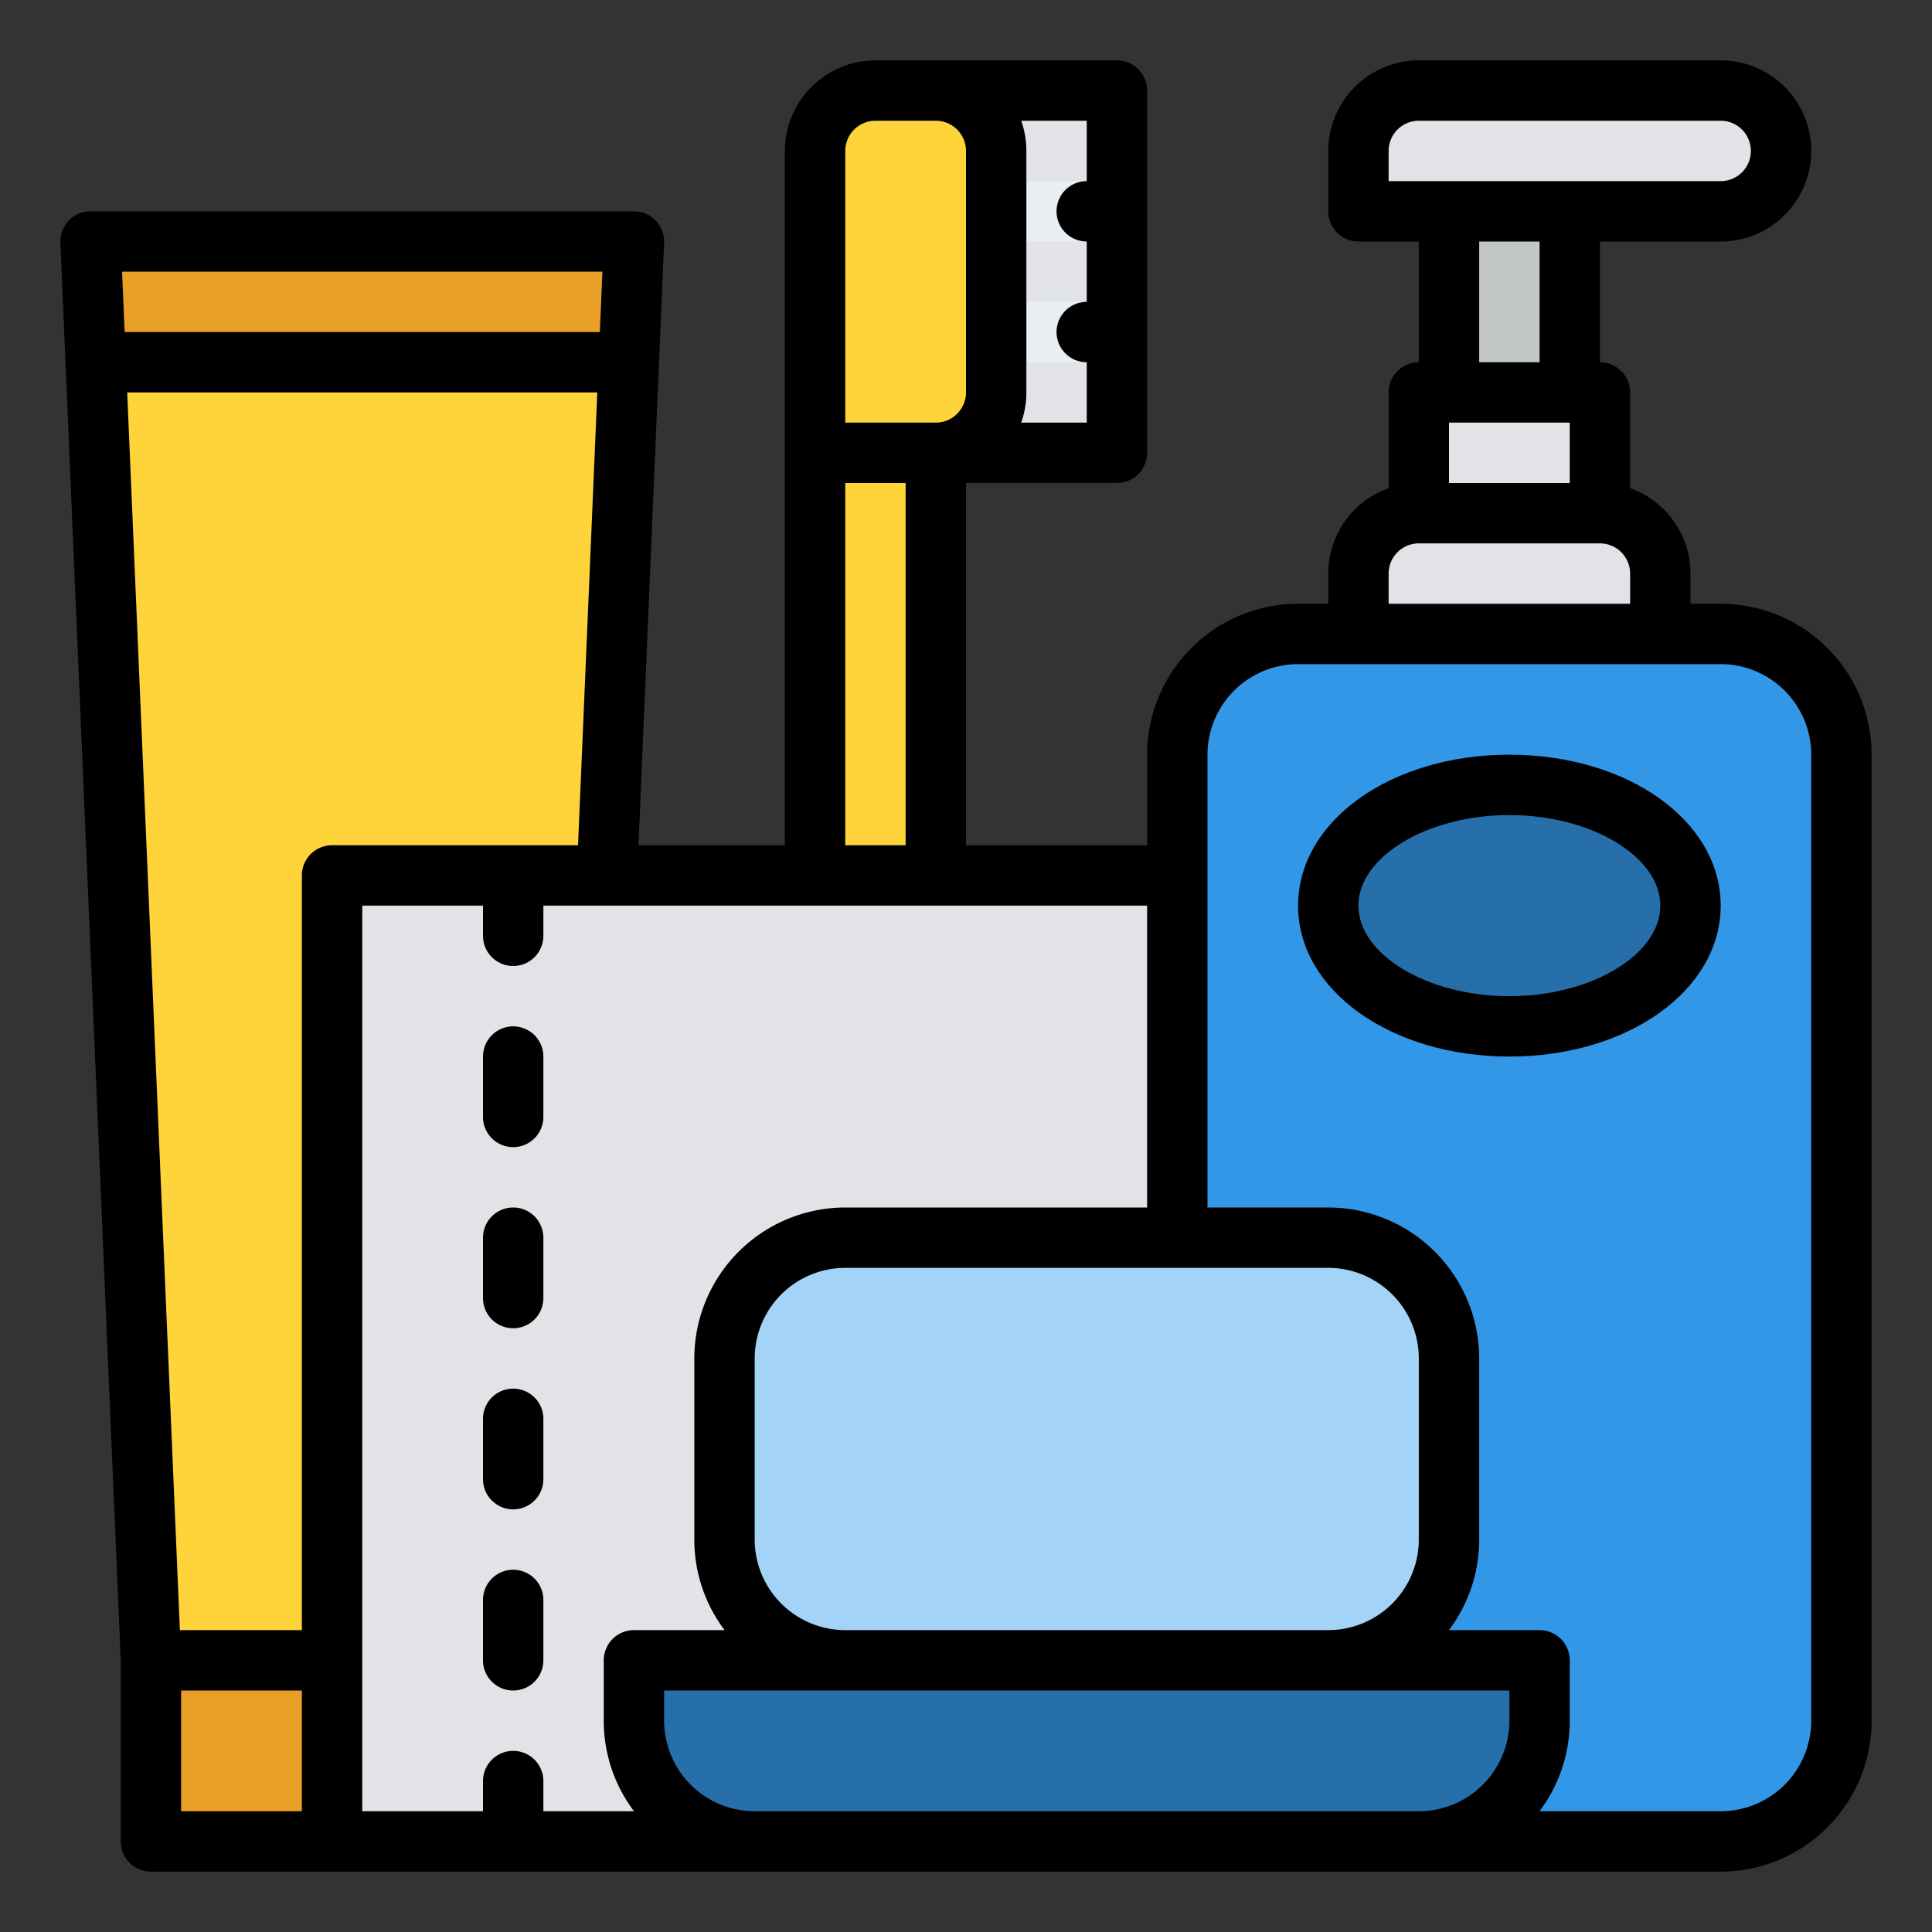 <svg id="Filled" height="512" viewBox="0 0 512 512" width="512" xmlns="http://www.w3.org/2000/svg"><rect x="0" y="0" width="512" height="512" fill="#333333" stroke="none"/><path d="m232 360c-8.837 0-16-7.641-16-17.067v-238.933h32v238.933c0 9.426-7.163 17.067-16 17.067z" fill="#ffd33a"/><path d="m40 440h112v48h-112z" fill="#ea9f26"/><path d="m152 440h-112l-16-376h144z" fill="#ffd33a"/><path d="m168 64-1.36 32h-141.28l-1.36-32z" fill="#ea9f26"/><path d="m248 24h48v96h-48z" fill="#e1e3e6"/><path d="m232 24h16a16 16 0 0 1 16 16v64a16 16 0 0 1 -16 16h-32a0 0 0 0 1 0 0v-80a16 16 0 0 1 16-16z" fill="#ffd33a"/><path d="m88 232h224v256h-224z" fill="#e1e3e6"/><rect fill="#3397e8" height="320" rx="32" transform="matrix(-1 0 0 -1 800 656)" width="176" x="312" y="168"/><path d="m424 136v-32h-48v32a16 16 0 0 0 -16 16v16h80v-16a16 16 0 0 0 -16-16z" fill="#e1e3e6"/><path d="m376 24h96a0 0 0 0 1 0 0v16a16 16 0 0 1 -16 16h-80a16 16 0 0 1 -16-16 16 16 0 0 1 16-16z" fill="#e1e3e6" transform="matrix(-1 0 0 -1 832 80)"/><path d="m384 56h32v48h-32z" fill="#c3c6c7" transform="matrix(-1 0 0 -1 800 160)"/><ellipse cx="400" cy="240" fill="#266fab" rx="48" ry="32"/><rect fill="#a3d4f7" height="112" rx="32" width="192" x="192" y="328"/><path d="m168 440h240a0 0 0 0 1 0 0v16a32 32 0 0 1 -32 32h-176a32 32 0 0 1 -32-32v-16a0 0 0 0 1 0 0z" fill="#266fab"/><path d="m264 80h32v16h-32z" fill="#e9eef2"/><path d="m264 48h32v16h-32z" fill="#e9eef2"/><path d="m456 160h-8v-8a24.039 24.039 0 0 0 -16-22.624v-25.376a8 8 0 0 0 -8-8v-32h32a24 24 0 0 0 0-48h-80a24.028 24.028 0 0 0 -24 24v16a8 8 0 0 0 8 8h16v32a8 8 0 0 0 -8 8v25.376a24.039 24.039 0 0 0 -16 22.624v8h-8a40.045 40.045 0 0 0 -40 40v24h-48v-96h40a8 8 0 0 0 8-8v-96a8 8 0 0 0 -8-8h-64a24.027 24.027 0 0 0 -24 24v184h-38.8l6.794-159.66a8 8 0 0 0 -7.994-8.34h-144a8 8 0 0 0 -7.993 8.34l15.993 375.828v47.832a8 8 0 0 0 8 8h416a40.045 40.045 0 0 0 40-40v-256a40.045 40.045 0 0 0 -40-40zm-88-112v-8a8.009 8.009 0 0 1 8-8h80a8 8 0 0 1 0 16zm48 64v16h-32v-16zm-24-16v-32h16v32zm-24 56a8.009 8.009 0 0 1 8-8h48a8.009 8.009 0 0 1 8 8v8h-64zm-16 184a24.028 24.028 0 0 1 24 24v48a24.028 24.028 0 0 1 -24 24h-128a24.028 24.028 0 0 1 -24-24v-48a24.028 24.028 0 0 1 24-24zm-81.376-304h17.376v16a8 8 0 0 0 0 16v16a8 8 0 0 0 0 16v16h-17.376a23.889 23.889 0 0 0 1.376-8v-64a23.889 23.889 0 0 0 -1.376-8zm-46.624 8a8.009 8.009 0 0 1 8-8h16a8.009 8.009 0 0 1 8 8v64a8.009 8.009 0 0 1 -8 8h-24zm0 88h16v96h-16zm-191.652-56h127.3l-.681 16h-125.938zm47.652 408h-32v-32h32zm0-248v200h-32.333l-13.958-328h124.582l-5.107 120h-65.184a8 8 0 0 0 -8 8zm64 248v-8a8 8 0 0 0 -16 0v8h-32v-240h32v8a8 8 0 0 0 16 0v-8h160v80h-80a40.045 40.045 0 0 0 -40 40v48a39.788 39.788 0 0 0 8.022 24h-24.022a8 8 0 0 0 -8 8v16a39.788 39.788 0 0 0 8.022 24zm256-24a24.027 24.027 0 0 1 -24 24h-176a24.027 24.027 0 0 1 -24-24v-8h224zm80 0a24.027 24.027 0 0 1 -24 24h-48.022a39.788 39.788 0 0 0 8.022-24v-16a8 8 0 0 0 -8-8h-24.022a39.788 39.788 0 0 0 8.022-24v-48a40.045 40.045 0 0 0 -40-40h-32v-120a24.027 24.027 0 0 1 24-24h112a24.027 24.027 0 0 1 24 24z"/><path d="m400 200c-31.4 0-56 17.57-56 40s24.6 40 56 40 56-17.57 56-40-24.6-40-56-40zm0 64c-21.682 0-40-10.99-40-24s18.318-24 40-24 40 10.99 40 24-18.318 24-40 24z"/><path d="m136 272a8 8 0 0 0 -8 8v16a8 8 0 0 0 16 0v-16a8 8 0 0 0 -8-8z"/><path d="m136 320a8 8 0 0 0 -8 8v16a8 8 0 0 0 16 0v-16a8 8 0 0 0 -8-8z"/><path d="m136 368a8 8 0 0 0 -8 8v16a8 8 0 0 0 16 0v-16a8 8 0 0 0 -8-8z"/><path d="m136 416a8 8 0 0 0 -8 8v16a8 8 0 0 0 16 0v-16a8 8 0 0 0 -8-8z"/></svg>